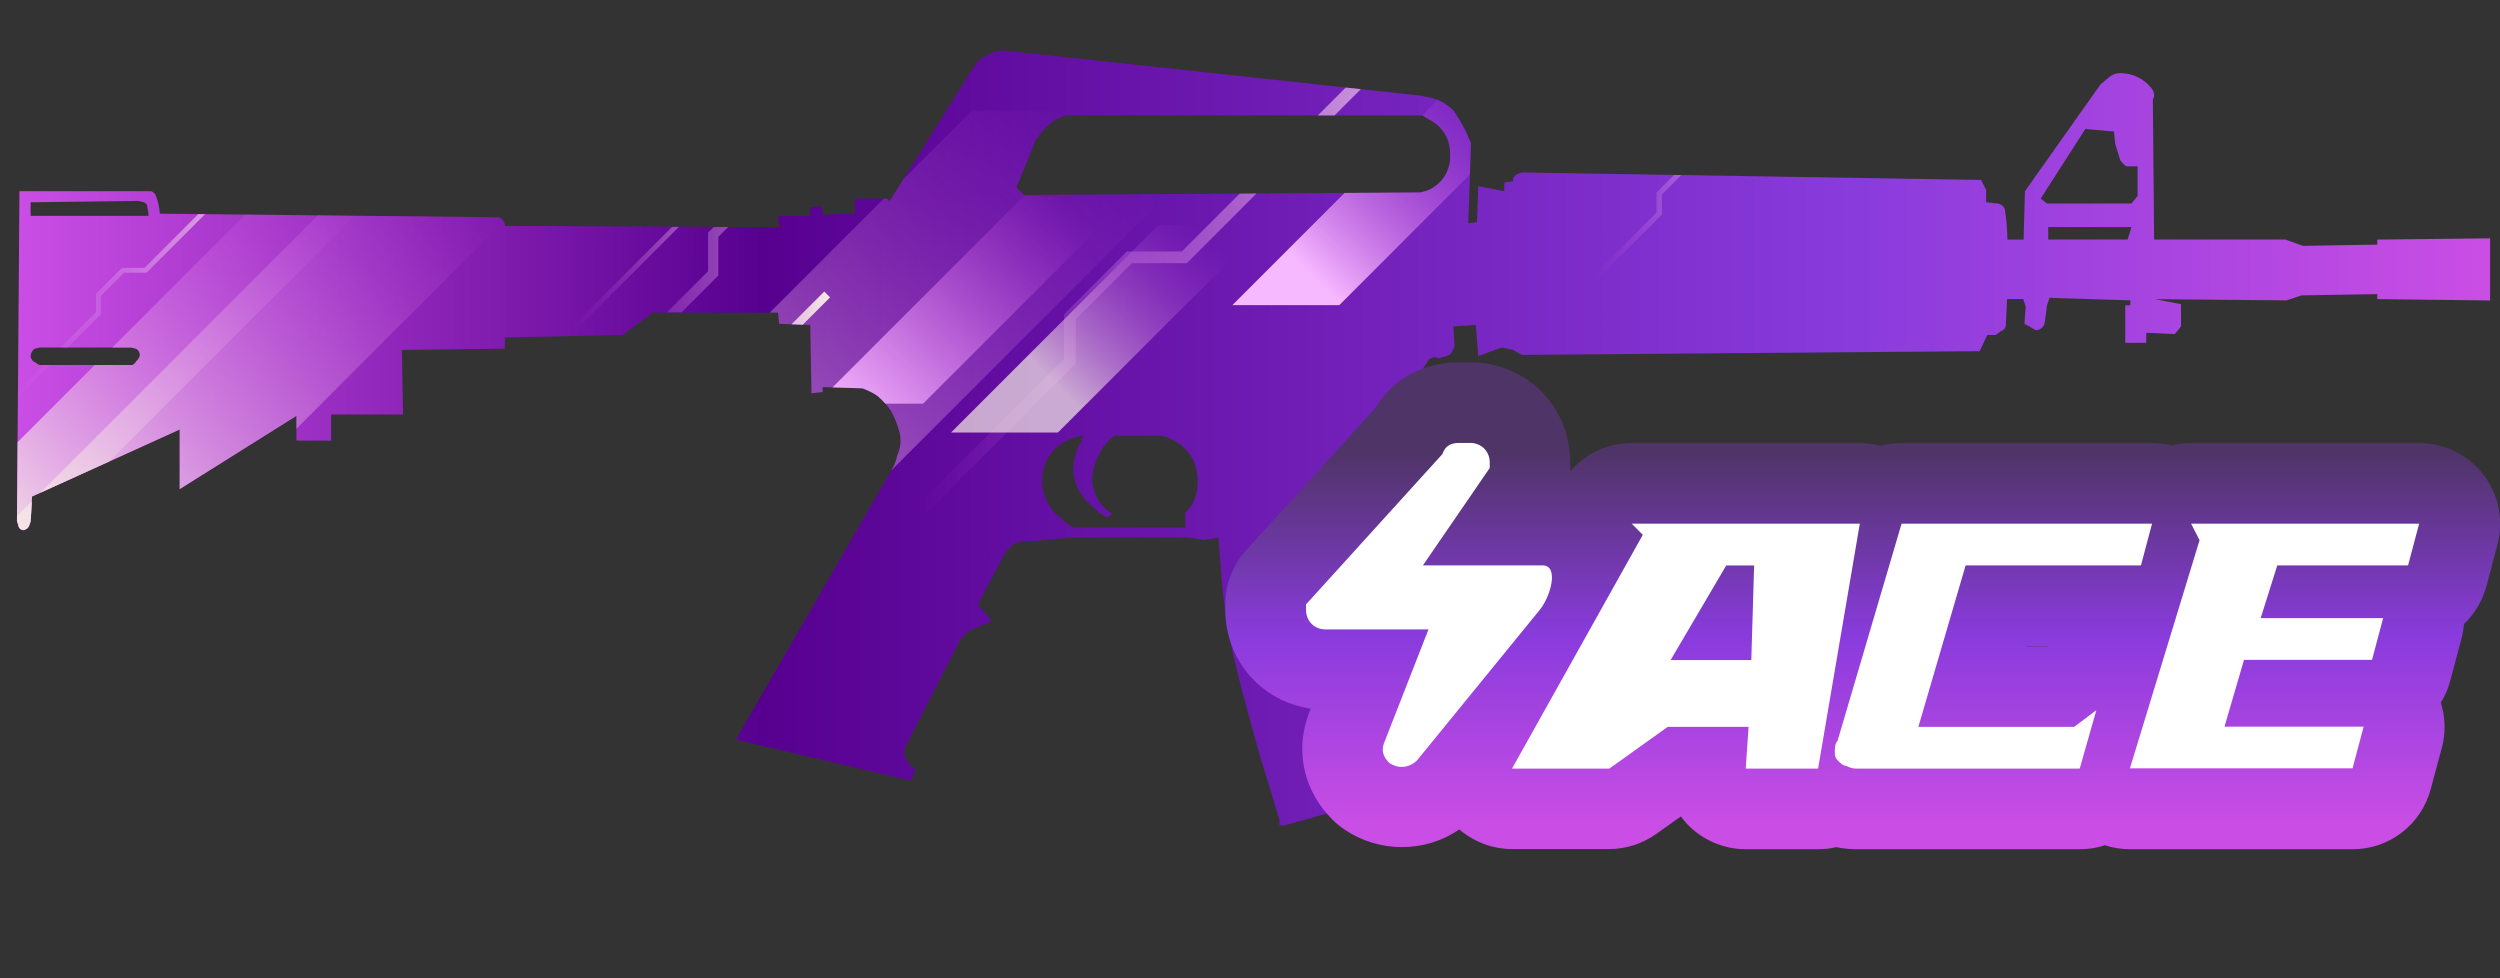 <?xml version="1.0" encoding="utf-8"?>
<!-- Generator: Adobe Illustrator 16.0.0, SVG Export Plug-In . SVG Version: 6.00 Build 0)  -->
<!DOCTYPE svg PUBLIC "-//W3C//DTD SVG 1.1//EN" "http://www.w3.org/Graphics/SVG/1.1/DTD/svg11.dtd">
<svg version="1.1" id="case1" xmlns="http://www.w3.org/2000/svg" xmlns:xlink="http://www.w3.org/1999/xlink" x="0px" y="0px"
	 width="92px" height="36px" viewBox="0 0 92 36" enable-background="new 0 0 92 36" xml:space="preserve">
<rect x="0" y="0" width="92" height="36" fill="#333333" stroke="none"/>
<linearGradient id="m4a1_silencer_off_1_" gradientUnits="userSpaceOnUse" x1="-58.416" y1="3.22" x2="32.597" y2="3.22" gradientTransform="matrix(1 0 0 -1 59.04 19.34)">
	<stop  offset="0" style="stop-color:#CA4EE5"/>
	<stop  offset="0.301" style="stop-color:#570090"/>
	<stop  offset="0.742" style="stop-color:#893BDC"/>
	<stop  offset="1" style="stop-color:#CA4EE5"/>
</linearGradient>
<path id="m4a1_silencer_off" fill="url(#m4a1_silencer_off_1_)" d="M91.635,11.057l-4.15-0.049v-0.184L84.7,10.87l-0.556,0.184
	l-4.842-0.045l0.959,0.184v0.823l-0.229,0.276l-1.051-0.046v0.368h-0.771v-1.377h0.186v-0.184l-2.974-0.092l-0.092,0.276
	l-0.093,0.684c-0.023,0.05-0.055,0.097-0.094,0.138c-0.062,0.06-0.144,0.093-0.229,0.091c-0.078-0.04-0.154-0.085-0.229-0.136
	l-0.185-0.092l0.045-0.643l-0.091-0.276h-0.592l-0.051,1.005c-0.024,0.088-0.098,0.157-0.186,0.184l-0.186,0.137H73.13l-0.276,0.594
	L56,13.06l-0.318-0.184l-0.414-0.092l-0.867,0.32l-0.092-1.142l-0.826,0.047l0.045,0.729l-0.045,0.092
	c-0.024,0.085-0.071,0.164-0.137,0.227c-0.091,0.04-0.183,0.07-0.277,0.092l-0.137,0.045c-0.037-0.033-0.088-0.05-0.138-0.045
	c-0.121-0.001-0.229,0.071-0.274,0.184c-0.063,0.092-0.123,0.184-0.185,0.276l-0.093,0.184v3.881l0.275,0.092l0.047,0.32
	l-0.599,0.227v1.417c0.056,1.024,0.19,2.051,0.412,3.059c0.218,0.945,0.552,2.134,1.004,3.564c0.218,0.729,0.412,1.354,0.599,1.869
	l0.185,0.229l-6.892,1.921h-0.188v-0.188c-0.213-0.729-0.458-1.537-0.735-2.42c-0.517-1.826-0.867-3.181-1.05-4.063
	c-0.187-0.902-0.309-1.816-0.368-2.738l-0.092-1.188l-0.5,0.095l-0.645-0.093h-4.283l-1.416,0.137H37.77
	c-0.179-0.01-0.355,0.039-0.503,0.141l-0.275,0.274l-1.004,1.918l0.502,0.588l-0.136,0.093c-0.221,0.077-0.436,0.17-0.644,0.275
	c-0.126,0.066-0.235,0.16-0.318,0.275L35.3,23.617l-1.964,3.834c-0.06,0.111-0.076,0.242-0.045,0.367
	c0.055,0.135,0.132,0.259,0.228,0.367c0.054,0.056,0.116,0.103,0.184,0.14l-0.184,0.407l-6.442-1.513l5.803-10.05
	c0.063-0.132,0.11-0.27,0.137-0.411c0.121-0.256,0.153-0.545,0.092-0.821c-0.071-0.285-0.179-0.561-0.32-0.819
	c-0.143-0.205-0.311-0.391-0.502-0.552c-0.171-0.116-0.356-0.208-0.552-0.276l-1.461-0.046v0.184l-0.412,0.045l-0.045-2.512
	l-1.143-0.045l-0.045-0.412h-4.611l-1.097,0.823l-4.342,0.092v0.412l-3.792,0.046l0.046,2.375h-2.647v0.963h-1.278v-0.911
	l-4.296,2.696v-2.194l-5.434,2.467L1.13,19.188l-0.046,0.136C1.051,19.427,0.961,19.5,0.855,19.51
	c-0.099-0.006-0.178-0.085-0.184-0.187l-0.047-0.142L0.716,7.036h4.842C5.647,7.061,5.716,7.13,5.742,7.219
	c0.08,0.206,0.127,0.423,0.139,0.644l12.473,0.132c0.05,0.023,0.095,0.054,0.136,0.091c0.06,0.061,0.093,0.143,0.092,0.228
	l10.097,0.045l-0.046-0.412h1.188V7.628l0.407-0.045l0.046,0.318l1.186-0.045V7.309h1.188l0.09,0.091l3.06-4.888l0.136-0.184
	c0.089-0.13,0.218-0.228,0.368-0.276c0.136-0.098,0.293-0.161,0.459-0.184h0.276l15.215,1.649l0.46,0.092
	c0.295,0.08,0.563,0.239,0.776,0.46c0.172,0.246,0.326,0.506,0.46,0.776c0.062,0.152,0.122,0.289,0.184,0.412l-0.098,2.964
	l0.319-0.046L54.4,6.852l0.959,0.184V6.715l0.32-0.046V6.577c0.021-0.051,0.055-0.098,0.092-0.139
	C55.846,6.402,55.92,6.372,56,6.346l16.904,0.276L73.09,6.99v0.454l0.46,0.048l0.093,0.045c0.072,0.034,0.125,0.104,0.137,0.184
	c0.056,0.363,0.087,0.729,0.094,1.096h0.595l0.048-1.779l2.781-3.931l0.273-0.228c0.146-0.142,0.352-0.209,0.554-0.184
	c0.392,0.025,0.753,0.206,1.006,0.502c0.088,0.083,0.14,0.199,0.14,0.32c0.004,0.05-0.017,0.099-0.047,0.137l0.047,5.161h4.83
	l0.646,0.232l2.738-0.045V8.817l4.152-0.046 M78.253,6.12c-0.092-0.06-0.171-0.138-0.229-0.23c-0.025-0.092-0.092-0.289-0.184-0.593
	l-0.047-0.459l-1.052-0.092l-1.644,2.561L75.33,7.49h3.104l0.229-0.276V6.12H78.253z M75.373,8.815h2.924l0.139-0.46h-3.061v0.46
	H75.373z M52.348,4.248H39.235c-0.18,0.045-0.351,0.123-0.503,0.228c-0.154,0.121-0.293,0.259-0.417,0.412l-0.184,0.228
	l-0.726,1.782l0.276,0.276l14.576-0.092l0.185-0.045C52.575,7,52.7,6.938,52.809,6.853c0.383-0.271,0.592-0.723,0.553-1.188
	c0.019-0.424-0.172-0.83-0.504-1.095c-0.111-0.087-0.234-0.164-0.363-0.228L52.348,4.248z M5.012,12.835L4.828,12.79H1.447
	l-0.184,0.046c-0.081,0.069-0.131,0.169-0.137,0.276c0.011,0.105,0.083,0.195,0.184,0.228c0.04,0.038,0.086,0.069,0.137,0.092h3.428
	c0.06-0.029,0.107-0.077,0.137-0.137c0.072-0.057,0.121-0.138,0.137-0.228C5.147,12.971,5.095,12.883,5.012,12.835L5.012,12.835z
	 M1.127,7.444v0.499h4.34c-0.002-0.108-0.018-0.215-0.046-0.32c0.003-0.086-0.054-0.162-0.137-0.184L5.1,7.394L1.127,7.444z
	 M43.117,16.168c-0.117-0.058-0.24-0.104-0.367-0.135h-1.734c-0.152,0.119-0.291,0.257-0.412,0.409
	c-0.219,0.329-0.36,0.705-0.412,1.098c-0.024,0.557,0.258,1.082,0.735,1.369l-0.184,0.139c-0.221-0.122-0.421-0.276-0.595-0.46
	c-0.36-0.296-0.591-0.722-0.644-1.185c-0.02-0.331,0.043-0.663,0.184-0.963l0.184-0.409c-0.276,0.031-0.542,0.124-0.778,0.271
	c-0.537,0.345-0.822,0.971-0.729,1.602c0.047,0.427,0.26,0.821,0.593,1.095c0.161,0.166,0.347,0.308,0.551,0.415h4.109v-0.551
	c0.17-0.148,0.296-0.34,0.367-0.553c0.15-0.466,0.118-0.972-0.092-1.415C43.724,16.573,43.45,16.318,43.117,16.168z"/>
<linearGradient id="shape5_1_" gradientUnits="userSpaceOnUse" x1="632.046" y1="-455.088" x2="632.046" y2="-468.838" gradientTransform="matrix(1 0 0 -1 -563.5 -438.42)">
	<stop  offset="0" style="stop-color:#4F3468"/>
	<stop  offset="0.489" style="stop-color:#893BDC"/>
	<stop  offset="1" style="stop-color:#CA4EE5"/>
</linearGradient>
<path id="shape5" fill="url(#shape5_1_)" d="M78.377,31.251c-0.313,0-0.625-0.05-0.922-0.147c-0.298,0.104-0.609,0.147-0.922,0.147
	H68.34c-0.186,0-0.443-0.009-0.77-0.075c-0.217,0.051-0.439,0.075-0.664,0.075h-2.664c-0.816,0-1.605-0.342-2.166-0.937
	c-0.078-0.086-0.15-0.174-0.219-0.271l-0.91,0.648c-0.504,0.355-1.1,0.554-1.725,0.554h-3.584c-0.72,0-1.402-0.269-1.938-0.722
	c-0.614,0.427-1.353,0.65-2.112,0.65c-0.75,0-1.479-0.222-2.104-0.642c-0.164-0.11-0.314-0.233-0.451-0.37
	c-1.021-1.021-1.363-2.423-0.92-3.753l0.044-0.128l0.079-0.203c-1.8-0.254-3.146-1.768-3.146-3.646V22.24
	c0-0.741,0.274-1.45,0.773-1.996l4.749-5.232c0.646-1.069,1.763-1.679,3.078-1.679h0.41c2.064,0,3.686,1.618,3.686,3.684
	c0,0-0.001,0.289-0.003,0.331c0.555-0.653,1.37-1.044,2.26-1.044h8.397c0.262,0,0.519,0.034,0.769,0.103
	c0.25-0.067,0.508-0.103,0.771-0.103h9.22c0.241,0,0.479,0.029,0.718,0.087c0.23-0.058,0.479-0.087,0.719-0.087h8.396
	c0.918,0,1.798,0.433,2.354,1.159c0.563,0.726,0.752,1.689,0.52,2.573l-0.406,1.532c-0.146,0.541-0.434,1.02-0.825,1.395
	c-0.019,0.188-0.049,0.372-0.098,0.555l-0.41,1.537c-0.072,0.282-0.188,0.551-0.347,0.799c0.168,0.533,0.188,1.109,0.041,1.656
	l-0.414,1.539c-0.352,1.297-1.521,2.202-2.865,2.202H78.377z M75.338,23.782l0.018-0.009h-0.797l-0.004,0.009H75.338z"/>
<path id="ACE" fill="#FFFFFF" d="M52.568,23.163h-3.789c-0.409,0-0.717-0.308-0.717-0.718c0-0.104,0-0.104,0-0.204l5.018-5.531
	c0.104-0.307,0.311-0.41,0.615-0.41h0.41c0.408,0,0.717,0.308,0.717,0.717c0,0.102,0,0.205,0,0.205l-2.459,3.584h4.402
	c0.612,0,0.311,1.127-0.104,1.639l-4.509,5.531c-0.31,0.308-0.717,0.308-1.021,0.104c-0.205-0.206-0.309-0.41-0.205-0.719
	L52.568,23.163L52.568,23.163L52.568,23.163z M60.046,19.271l0.409,0.41l-4.813,8.603h3.584l2.146-1.536h2.975l-0.104,1.536h2.663
	l1.535-9.013H60.046L60.046,19.271z M64.552,20.809l-0.104,3.482h-2.97l2.047-3.482H64.552L64.552,20.809z M68.343,28.284h8.191
	l0.612-2.15l-0.818,0.614h-5.732l1.739-5.941h6.452l0.408-1.535h-9.217l-2.355,7.988c-0.102,0.104-0.102,0.309-0.102,0.409
	c0,0.103,0,0.205,0.103,0.31c0.103,0.105,0.205,0.203,0.308,0.203C68.137,28.284,68.24,28.284,68.343,28.284L68.343,28.284
	L68.343,28.284z M80.632,19.271l0.312,0.608l-2.563,8.396h8.193l0.408-1.533h-5.121l0.718-2.458h4.711l0.41-1.537h-4.507l0.611-1.94
	h4.813l0.407-1.535H80.632L80.632,19.271z"/>
<g>
	<defs>
		<path id="SVGID_1_" d="M91.635,11.057l-4.15-0.049v-0.184L84.7,10.87l-0.556,0.184l-4.842-0.045l0.959,0.184v0.823l-0.229,0.276
			l-1.051-0.046v0.368h-0.771v-1.377h0.186v-0.184l-2.974-0.092l-0.092,0.276l-0.093,0.684c-0.023,0.05-0.055,0.097-0.094,0.138
			c-0.062,0.06-0.144,0.093-0.229,0.091c-0.078-0.04-0.154-0.085-0.229-0.136l-0.185-0.092l0.045-0.643l-0.091-0.276h-0.592
			l-0.051,1.005c-0.024,0.088-0.098,0.157-0.186,0.184l-0.186,0.137H73.13l-0.276,0.594L56,13.06l-0.318-0.184l-0.414-0.092
			l-0.867,0.32l-0.092-1.142l-0.826,0.047l0.045,0.729l-0.045,0.092c-0.024,0.085-0.071,0.164-0.137,0.227
			c-0.091,0.04-0.183,0.07-0.277,0.092l-0.137,0.045c-0.037-0.033-0.088-0.05-0.138-0.045c-0.121-0.001-0.229,0.071-0.274,0.184
			c-0.063,0.092-0.123,0.184-0.185,0.276l-0.093,0.184v3.881l0.275,0.092l0.047,0.32l-0.599,0.227v1.417
			c0.056,1.025,0.19,2.052,0.412,3.06c0.218,0.944,0.552,2.134,1.004,3.563c0.218,0.729,0.412,1.354,0.599,1.869l0.185,0.229
			l-6.892,1.921h-0.188v-0.188c-0.213-0.729-0.458-1.537-0.734-2.42c-0.518-1.826-0.868-3.182-1.051-4.063
			c-0.187-0.902-0.309-1.816-0.368-2.738l-0.092-1.188l-0.5,0.095l-0.645-0.093h-4.283l-1.416,0.137H37.77
			c-0.179-0.01-0.355,0.039-0.503,0.141l-0.275,0.274l-1.004,1.918l0.502,0.588l-0.136,0.093c-0.221,0.077-0.436,0.17-0.644,0.275
			c-0.126,0.066-0.235,0.16-0.318,0.275L35.3,23.617l-1.964,3.834c-0.06,0.111-0.076,0.242-0.045,0.367
			c0.055,0.135,0.132,0.259,0.228,0.367c0.054,0.056,0.116,0.103,0.184,0.14l-0.184,0.407l-6.442-1.513l5.803-10.05
			c0.063-0.132,0.11-0.27,0.137-0.411c0.121-0.256,0.153-0.545,0.092-0.821c-0.071-0.285-0.179-0.561-0.32-0.819
			c-0.143-0.205-0.311-0.391-0.502-0.552c-0.171-0.116-0.356-0.208-0.552-0.276l-1.461-0.046v0.184l-0.412,0.045l-0.045-2.512
			l-1.143-0.045l-0.045-0.412h-4.611l-1.097,0.823l-4.342,0.092v0.412l-3.792,0.046l0.046,2.375h-2.647v0.963h-1.278v-0.911
			l-4.296,2.696v-2.194l-5.434,2.466L1.13,19.188l-0.046,0.136C1.051,19.427,0.961,19.5,0.855,19.51
			c-0.099-0.006-0.178-0.085-0.184-0.187l-0.047-0.142L0.716,7.036h4.842C5.647,7.061,5.716,7.13,5.742,7.219
			c0.08,0.206,0.127,0.423,0.139,0.644l12.473,0.132c0.05,0.023,0.095,0.054,0.136,0.091c0.06,0.061,0.093,0.143,0.092,0.228
			l10.097,0.045l-0.046-0.412h1.188V7.628l0.407-0.045l0.046,0.318l1.186-0.045V7.309h1.188l0.09,0.091l3.06-4.888l0.136-0.184
			c0.089-0.13,0.218-0.228,0.368-0.276c0.136-0.098,0.293-0.161,0.459-0.184h0.276l15.215,1.649l0.46,0.092
			c0.295,0.08,0.563,0.239,0.776,0.46c0.172,0.246,0.326,0.506,0.46,0.776c0.062,0.152,0.122,0.289,0.184,0.412l-0.098,2.964
			l0.319-0.046L54.4,6.852l0.959,0.184V6.715l0.32-0.046V6.577c0.021-0.051,0.055-0.098,0.092-0.139
			C55.846,6.402,55.92,6.372,56,6.346l16.904,0.276L73.09,6.99v0.454l0.46,0.048l0.093,0.045c0.072,0.034,0.125,0.104,0.137,0.184
			c0.056,0.363,0.087,0.729,0.094,1.096h0.595l0.048-1.779l2.781-3.931l0.273-0.228c0.146-0.142,0.352-0.209,0.554-0.184
			c0.392,0.025,0.753,0.206,1.006,0.502c0.088,0.083,0.14,0.199,0.14,0.32c0.004,0.05-0.017,0.099-0.047,0.137l0.047,5.161h4.83
			l0.646,0.232l2.738-0.045V8.817l4.152-0.046 M78.253,6.12c-0.092-0.06-0.171-0.138-0.229-0.23
			c-0.025-0.092-0.092-0.289-0.184-0.593l-0.047-0.459l-1.052-0.092l-1.644,2.561L75.33,7.49h3.104l0.229-0.276V6.12H78.253z
			 M75.373,8.815h2.924l0.139-0.46h-3.061v0.46H75.373z M52.348,4.248H39.235c-0.18,0.045-0.351,0.123-0.503,0.228
			c-0.154,0.121-0.293,0.259-0.417,0.412l-0.184,0.228l-0.726,1.782l0.276,0.276l14.576-0.092l0.185-0.045
			C52.575,7,52.7,6.938,52.809,6.853c0.383-0.271,0.592-0.723,0.553-1.188c0.019-0.424-0.172-0.83-0.504-1.095
			c-0.111-0.087-0.234-0.164-0.363-0.228L52.348,4.248z M5.012,12.835L4.828,12.79H1.447l-0.184,0.046
			c-0.081,0.069-0.131,0.169-0.137,0.276c0.011,0.105,0.083,0.195,0.184,0.228c0.04,0.038,0.086,0.069,0.137,0.092h3.428
			c0.06-0.029,0.107-0.077,0.137-0.137c0.072-0.057,0.121-0.138,0.137-0.228C5.147,12.971,5.095,12.883,5.012,12.835L5.012,12.835z
			 M1.127,7.444v0.499h4.34c-0.002-0.108-0.018-0.215-0.046-0.32c0.003-0.086-0.054-0.162-0.137-0.184L5.1,7.394L1.127,7.444z
			 M43.117,16.168c-0.117-0.058-0.24-0.104-0.367-0.135h-1.734c-0.152,0.119-0.291,0.257-0.412,0.409
			c-0.219,0.329-0.36,0.705-0.412,1.098c-0.024,0.558,0.258,1.082,0.735,1.369l-0.184,0.139c-0.221-0.122-0.421-0.276-0.595-0.46
			c-0.36-0.296-0.591-0.722-0.644-1.185c-0.02-0.331,0.043-0.663,0.184-0.963l0.184-0.409c-0.276,0.031-0.542,0.124-0.778,0.271
			c-0.537,0.345-0.822,0.971-0.729,1.602c0.047,0.427,0.26,0.821,0.593,1.095c0.161,0.166,0.347,0.308,0.551,0.415h4.109v-0.551
			c0.17-0.148,0.296-0.34,0.367-0.553c0.15-0.467,0.118-0.973-0.092-1.416C43.724,16.573,43.45,16.318,43.117,16.168z"/>
	</defs>
	<clipPath id="SVGID_2_">
		<use xlink:href="#SVGID_1_"  overflow="visible"/>
	</clipPath>
	<g clip-path="url(#SVGID_2_)">
		<g opacity="0.7">
			
				<linearGradient id="SVGID_3_" gradientUnits="userSpaceOnUse" x1="-539.929" y1="170.84" x2="-520.327" y2="170.84" gradientTransform="matrix(1 0 0 1 561.38 -165.621)">
				<stop  offset="0" style="stop-color:#CA4EE5;stop-opacity:0"/>
				<stop  offset="0.462" style="stop-color:#F6EBE6"/>
			</linearGradient>
			<polygon fill="url(#SVGID_3_)" points="21.717,14.854 21.451,14.587 26.057,9.979 26.057,8.561 28.063,6.552 29.82,6.552 
				40.788,-4.417 41.053,-4.15 29.975,6.93 28.221,6.93 26.434,8.714 26.434,10.137 			"/>
		</g>
		<g opacity="0.7">
			
				<linearGradient id="SVGID_4_" gradientUnits="userSpaceOnUse" x1="-502.813" y1="170.963" x2="-492.622" y2="170.963" gradientTransform="matrix(1 0 0 1 561.38 -165.621)">
				<stop  offset="0" style="stop-color:#CA4EE5;stop-opacity:0"/>
				<stop  offset="0.575" style="stop-color:#F6EBE6"/>
			</linearGradient>
			<polygon fill="url(#SVGID_4_)" points="58.703,10.352 58.566,10.211 60.961,7.816 60.961,7.079 62.004,6.034 62.916,6.034 
				68.619,0.332 68.758,0.47 62.998,6.23 62.084,6.23 61.156,7.158 61.156,7.896 			"/>
		</g>
		<g>
			
				<linearGradient id="SVGID_5_" gradientUnits="userSpaceOnUse" x1="-527.538" y1="173.333" x2="-504.931" y2="173.333" gradientTransform="matrix(1 0 0 1 561.38 -165.621)">
				<stop  offset="0" style="stop-color:#CA4EE5;stop-opacity:0"/>
				<stop  offset="1" style="stop-color:#F6EBE6"/>
			</linearGradient>
			<polygon fill="url(#SVGID_5_)" points="34.147,18.824 33.842,18.518 39.155,13.203 39.155,11.566 41.469,9.253 43.492,9.253 
				56.141,-3.4 56.449,-3.091 43.674,9.686 41.65,9.686 39.588,11.746 39.588,13.385 			"/>
		</g>
		<g opacity="0.7">
			
				<linearGradient id="SVGID_6_" gradientUnits="userSpaceOnUse" x1="-540.331" y1="172.226" x2="-529.067" y2="172.226" gradientTransform="matrix(1 0 0 1 561.38 -165.621)">
				<stop  offset="0" style="stop-color:#CA4EE5;stop-opacity:0"/>
				<stop  offset="0.559" style="stop-color:#F6EBE6"/>
			</linearGradient>
			<polygon fill="url(#SVGID_6_)" points="21.174,12.158 21.049,12.031 25.199,7.882 25.199,7.208 26.151,6.256 26.983,6.256 
				32.188,1.051 32.313,1.177 27.057,6.434 26.223,6.434 25.376,7.282 25.376,7.956 			"/>
		</g>
		<g>
			
				<linearGradient id="SVGID_7_" gradientUnits="userSpaceOnUse" x1="-561.996" y1="175.827" x2="-550.731" y2="175.827" gradientTransform="matrix(1 0 0 1 561.38 -165.621)">
				<stop  offset="0" style="stop-color:#CA4EE5;stop-opacity:0"/>
				<stop  offset="1" style="stop-color:#F6EBE6"/>
			</linearGradient>
			<polygon fill="url(#SVGID_7_)" points="-0.49,15.76 -0.616,15.633 3.533,11.482 3.533,10.811 4.486,9.857 5.318,9.857 
				10.522,4.652 10.649,4.777 5.392,10.036 4.559,10.036 3.712,10.884 3.712,11.559 			"/>
		</g>
		
			<linearGradient id="SVGID_8_" gradientUnits="userSpaceOnUse" x1="-548.92" y1="172.122" x2="-562.32" y2="185.521" gradientTransform="matrix(1 0 0 1 561.38 -165.621)">
			<stop  offset="0" style="stop-color:#CA4EE5;stop-opacity:0"/>
			<stop  offset="1" style="stop-color:#F6EBE6"/>
		</linearGradient>
		<polygon fill="url(#SVGID_8_)" points="11.524,5.395 -2.174,19.094 1.906,19.094 15.59,5.41 		"/>
		
			<linearGradient id="SVGID_9_" gradientUnits="userSpaceOnUse" x1="-544.726" y1="172.122" x2="-559.396" y2="186.792" gradientTransform="matrix(1 0 0 1 561.38 -165.621)">
			<stop  offset="0" style="stop-color:#CA4EE5;stop-opacity:0"/>
			<stop  offset="1" style="stop-color:#F6EBE6"/>
		</linearGradient>
		<polygon fill="url(#SVGID_9_)" points="13.68,5.941 -0.017,19.639 7.045,19.639 20.729,5.956 		"/>
		
			<linearGradient id="SVGID_10_" gradientUnits="userSpaceOnUse" x1="-521.289" y1="170.505" x2="-542.63" y2="191.847" gradientTransform="matrix(1 0 0 1 561.38 -165.621)">
			<stop  offset="0" style="stop-color:#CA4EE5;stop-opacity:0"/>
			<stop  offset="0.774" style="stop-color:#F6EBE6"/>
		</linearGradient>
		<polygon opacity="0.7" fill="url(#SVGID_10_)" enable-background="new    " points="35.766,4.068 15.838,23.996 26.114,23.996 
			46.022,4.09 		"/>
		
			<linearGradient id="SVGID_11_" gradientUnits="userSpaceOnUse" x1="-517.098" y1="174.222" x2="-525.268" y2="182.392" gradientTransform="matrix(1 0 0 1 561.38 -165.621)">
			<stop  offset="0" style="stop-color:#CA4EE5;stop-opacity:0"/>
			<stop  offset="0.672" style="stop-color:#F6EBE6"/>
		</linearGradient>
		<polygon opacity="0.7" fill="url(#SVGID_11_)" enable-background="new    " points="42.626,8.288 34.997,15.918 38.93,15.918 
			46.553,8.296 		"/>
		
			<linearGradient id="SVGID_12_" gradientUnits="userSpaceOnUse" x1="-506.742" y1="169.532" x2="-514.913" y2="177.704" gradientTransform="matrix(1 0 0 1 561.38 -165.621)">
			<stop  offset="0" style="stop-color:#CA4EE5;stop-opacity:0"/>
			<stop  offset="0.769" style="stop-color:#F6B8FF"/>
		</linearGradient>
		<polygon fill="url(#SVGID_12_)" points="52.98,3.6 45.35,11.23 49.285,11.23 56.906,3.607 		"/>
		
			<linearGradient id="SVGID_13_" gradientUnits="userSpaceOnUse" x1="-522.056" y1="173.155" x2="-530.227" y2="181.327" gradientTransform="matrix(1 0 0 1 561.38 -165.621)">
			<stop  offset="0" style="stop-color:#CA4EE5;stop-opacity:0"/>
			<stop  offset="1" style="stop-color:#F6B8FF"/>
		</linearGradient>
		<polygon fill="url(#SVGID_13_)" points="37.668,7.223 30.039,14.854 33.971,14.854 41.594,7.23 		"/>
		<g>
			
				<linearGradient id="SVGID_14_" gradientUnits="userSpaceOnUse" x1="-540.588" y1="181.227" x2="-530.832" y2="181.227" gradientTransform="matrix(1 0 0 1 561.38 -165.621)">
				<stop  offset="0" style="stop-color:#CA4EE5;stop-opacity:0"/>
				<stop  offset="1" style="stop-color:#F6EBE6"/>
			</linearGradient>
			<polygon fill="url(#SVGID_14_)" points="21.006,20.484 20.792,20.271 30.332,10.729 30.547,10.943 			"/>
		</g>
	</g>
</g>
</svg>
